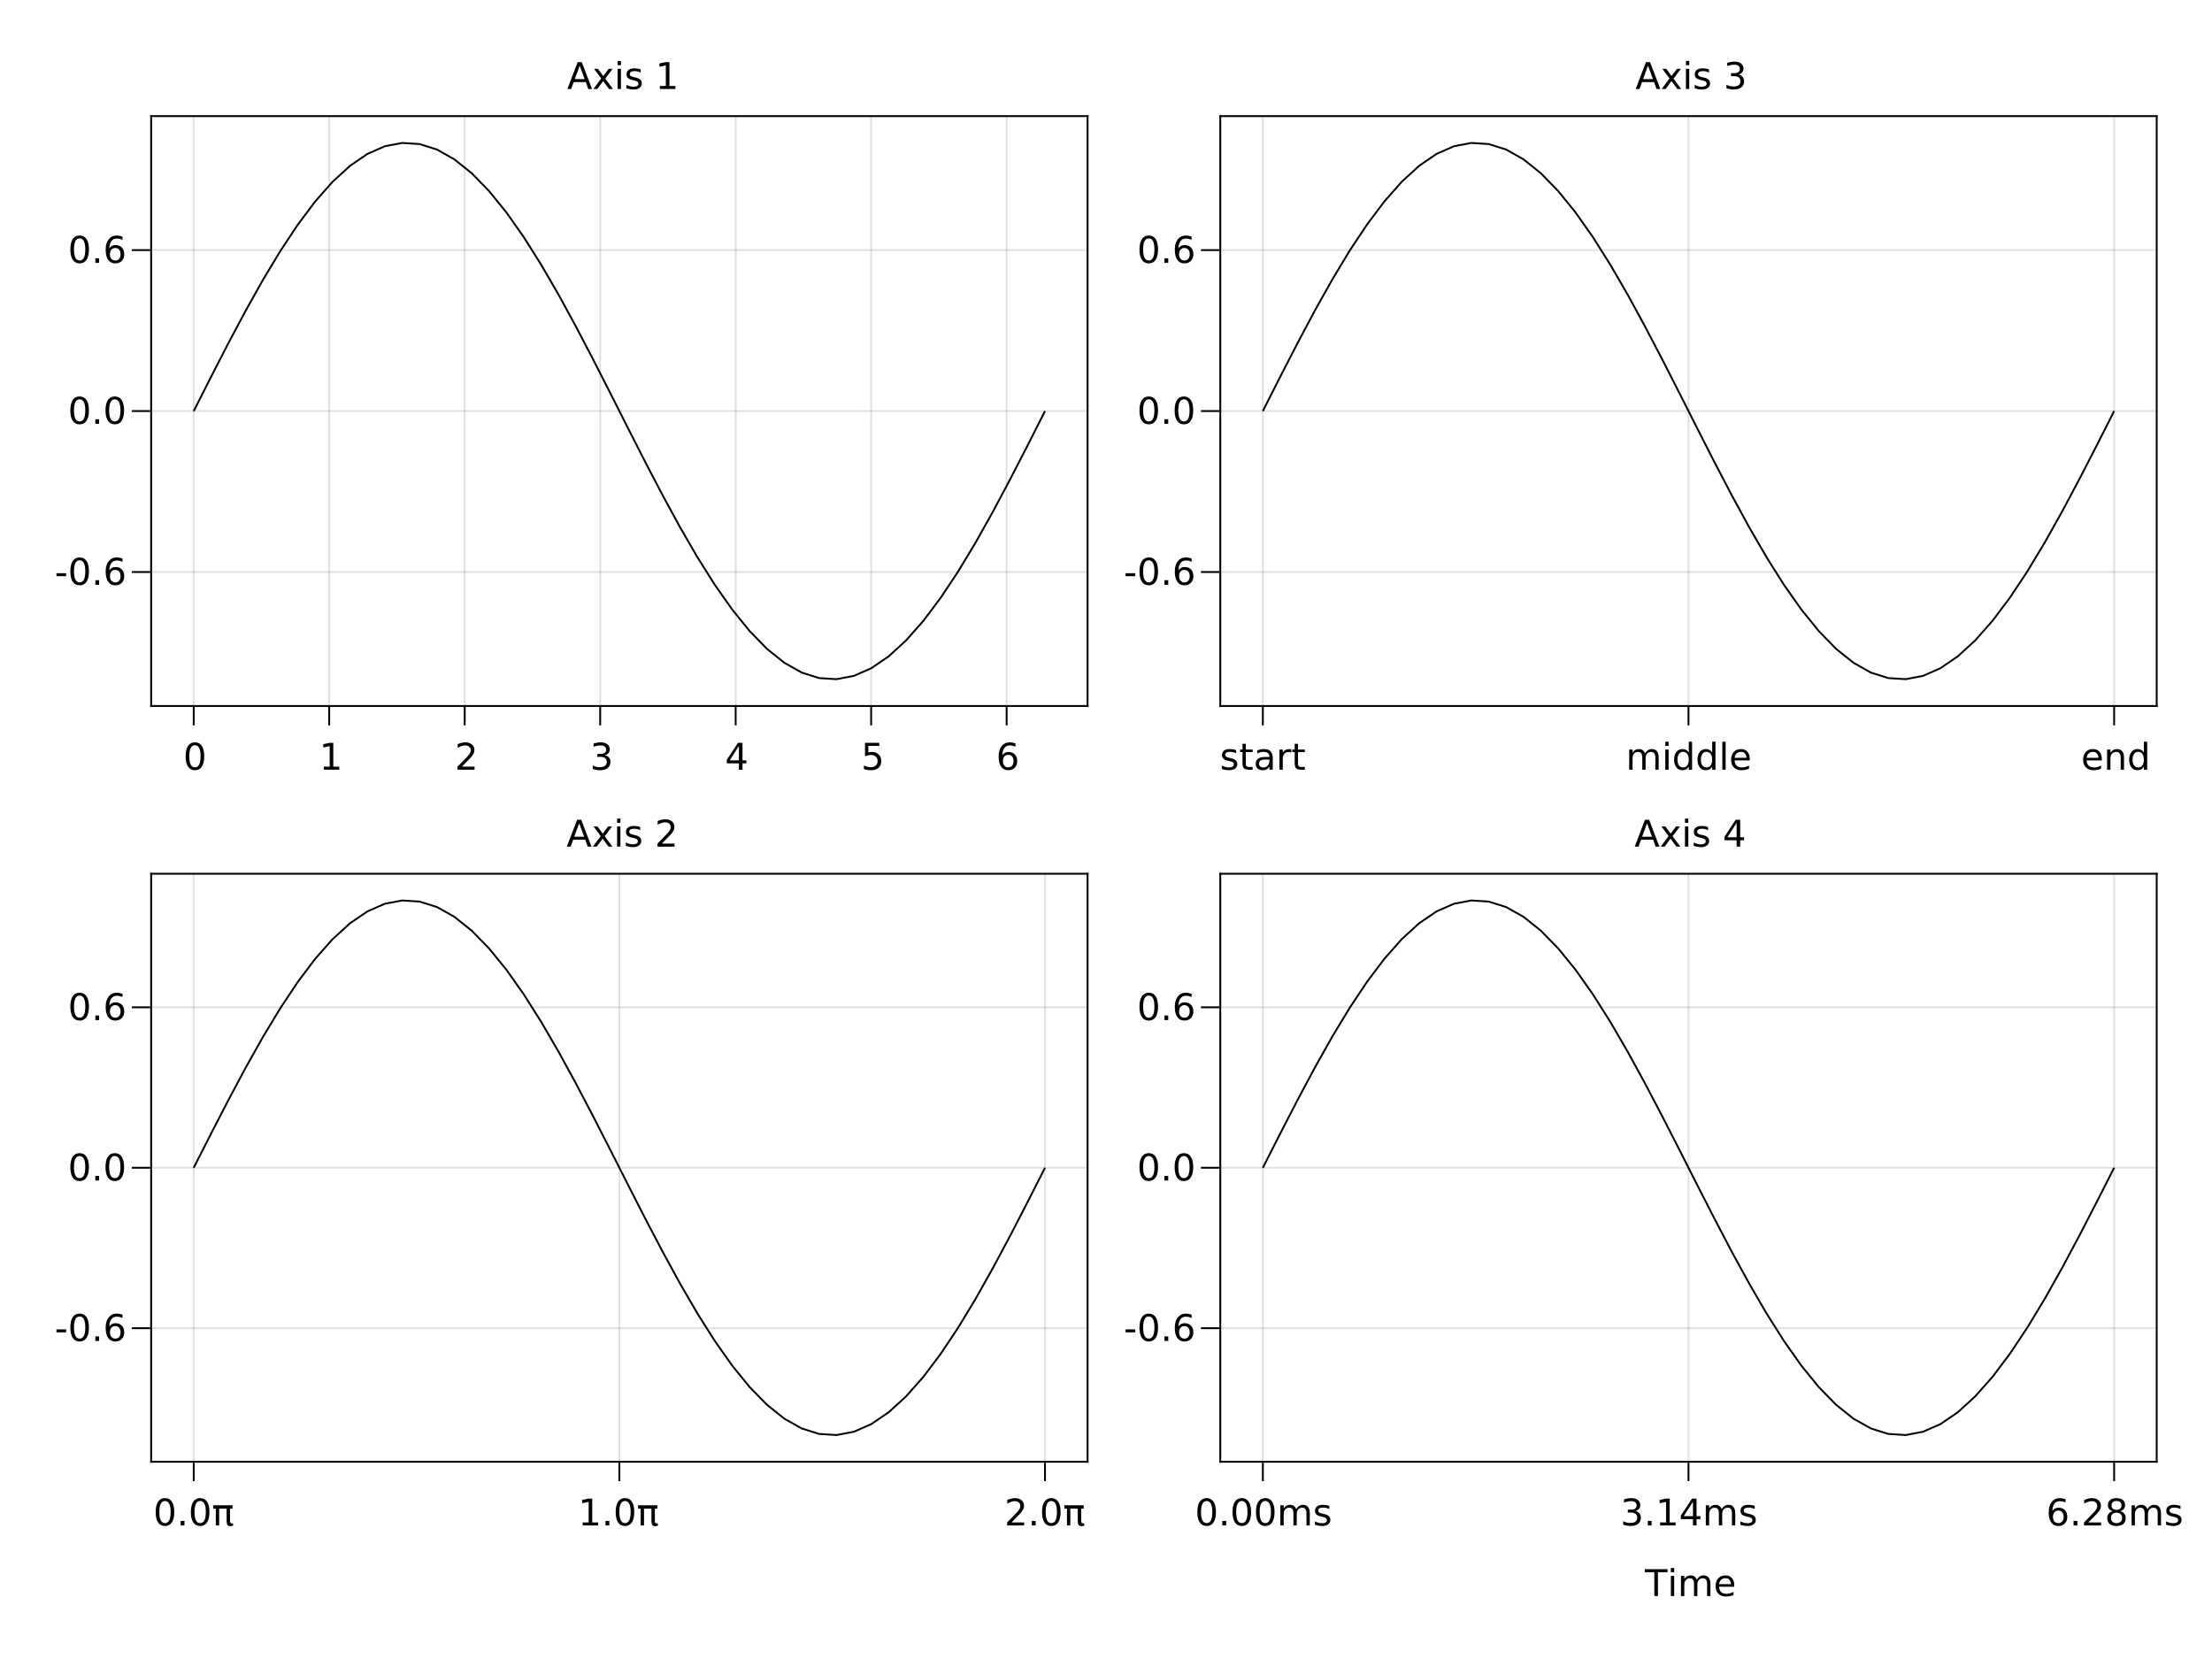 <?xml version="1.0" encoding="UTF-8"?>
<svg xmlns="http://www.w3.org/2000/svg" xmlns:xlink="http://www.w3.org/1999/xlink" width="1200pt" height="900pt" viewBox="0 0 1200 900" version="1.1">
<defs>
<g>
<symbol overflow="visible" id="glyph0-0">
<path style="stroke:none;" d="M 1 3.531 L 1 -14.109 L 11 -14.109 L 11 3.531 Z M 2.125 2.422 L 9.891 2.422 L 9.891 -12.984 L 2.125 -12.984 Z M 2.125 2.422 "/>
</symbol>
<symbol overflow="visible" id="glyph0-1">
<path style="stroke:none;" d="M 6.359 -13.281 C 5.336 -13.281 4.57 -12.781 4.062 -11.781 C 3.551 -10.781 3.297 -9.281 3.297 -7.281 C 3.297 -5.281 3.551 -3.781 4.062 -2.781 C 4.57 -1.781 5.336 -1.281 6.359 -1.281 C 7.379 -1.281 8.145 -1.781 8.656 -2.781 C 9.164 -3.781 9.422 -5.281 9.422 -7.281 C 9.422 -9.281 9.164 -10.781 8.656 -11.781 C 8.145 -12.781 7.379 -13.281 6.359 -13.281 Z M 6.359 -14.844 C 7.992 -14.844 9.238 -14.195 10.094 -12.906 C 10.957 -11.613 11.391 -9.738 11.391 -7.281 C 11.391 -4.82 10.957 -2.945 10.094 -1.656 C 9.238 -0.363 7.992 0.281 6.359 0.281 C 4.723 0.281 3.473 -0.363 2.609 -1.656 C 1.742 -2.945 1.312 -4.82 1.312 -7.281 C 1.312 -9.738 1.742 -11.613 2.609 -12.906 C 3.473 -14.195 4.723 -14.844 6.359 -14.844 Z M 6.359 -14.844 "/>
</symbol>
<symbol overflow="visible" id="glyph0-2">
<path style="stroke:none;" d="M 2.484 -1.656 L 5.703 -1.656 L 5.703 -12.781 L 2.203 -12.078 L 2.203 -13.875 L 5.688 -14.578 L 7.656 -14.578 L 7.656 -1.656 L 10.875 -1.656 L 10.875 0 L 2.484 0 Z M 2.484 -1.656 "/>
</symbol>
<symbol overflow="visible" id="glyph0-3">
<path style="stroke:none;" d="M 3.844 -1.656 L 10.719 -1.656 L 10.719 0 L 1.469 0 L 1.469 -1.656 C 2.219 -2.438 3.238 -3.477 4.531 -4.781 C 5.82 -6.082 6.633 -6.926 6.969 -7.312 C 7.594 -8.02 8.031 -8.617 8.281 -9.109 C 8.531 -9.598 8.656 -10.082 8.656 -10.562 C 8.656 -11.332 8.383 -11.961 7.844 -12.453 C 7.301 -12.941 6.594 -13.188 5.719 -13.188 C 5.102 -13.188 4.453 -13.078 3.766 -12.859 C 3.078 -12.648 2.344 -12.328 1.562 -11.891 L 1.562 -13.875 C 2.352 -14.195 3.094 -14.438 3.781 -14.594 C 4.477 -14.758 5.113 -14.844 5.688 -14.844 C 7.195 -14.844 8.398 -14.461 9.297 -13.703 C 10.191 -12.953 10.641 -11.945 10.641 -10.688 C 10.641 -10.082 10.523 -9.508 10.297 -8.969 C 10.078 -8.438 9.672 -7.805 9.078 -7.078 C 8.922 -6.891 8.406 -6.344 7.531 -5.438 C 6.656 -4.539 5.426 -3.281 3.844 -1.656 Z M 3.844 -1.656 "/>
</symbol>
<symbol overflow="visible" id="glyph0-4">
<path style="stroke:none;" d="M 8.109 -7.859 C 9.055 -7.66 9.797 -7.238 10.328 -6.594 C 10.859 -5.957 11.125 -5.172 11.125 -4.234 C 11.125 -2.797 10.629 -1.68 9.641 -0.891 C 8.648 -0.109 7.242 0.281 5.422 0.281 C 4.805 0.281 4.176 0.219 3.531 0.094 C 2.883 -0.02 2.219 -0.195 1.531 -0.438 L 1.531 -2.344 C 2.07 -2.02 2.664 -1.773 3.312 -1.609 C 3.969 -1.453 4.648 -1.375 5.359 -1.375 C 6.598 -1.375 7.539 -1.617 8.188 -2.109 C 8.832 -2.598 9.156 -3.305 9.156 -4.234 C 9.156 -5.098 8.852 -5.77 8.25 -6.25 C 7.656 -6.738 6.82 -6.984 5.75 -6.984 L 4.047 -6.984 L 4.047 -8.609 L 5.828 -8.609 C 6.797 -8.609 7.535 -8.801 8.047 -9.188 C 8.555 -9.57 8.812 -10.129 8.812 -10.859 C 8.812 -11.609 8.547 -12.18 8.016 -12.578 C 7.492 -12.984 6.738 -13.188 5.75 -13.188 C 5.207 -13.188 4.625 -13.125 4 -13 C 3.383 -12.883 2.707 -12.707 1.969 -12.469 L 1.969 -14.219 C 2.719 -14.426 3.414 -14.582 4.062 -14.688 C 4.719 -14.789 5.336 -14.844 5.922 -14.844 C 7.422 -14.844 8.602 -14.5 9.469 -13.812 C 10.344 -13.133 10.781 -12.219 10.781 -11.062 C 10.781 -10.258 10.547 -9.578 10.078 -9.016 C 9.617 -8.461 8.961 -8.078 8.109 -7.859 Z M 8.109 -7.859 "/>
</symbol>
<symbol overflow="visible" id="glyph0-5">
<path style="stroke:none;" d="M 7.562 -12.859 L 2.578 -5.078 L 7.562 -5.078 Z M 7.047 -14.578 L 9.516 -14.578 L 9.516 -5.078 L 11.609 -5.078 L 11.609 -3.438 L 9.516 -3.438 L 9.516 0 L 7.562 0 L 7.562 -3.438 L 0.984 -3.438 L 0.984 -5.344 Z M 7.047 -14.578 "/>
</symbol>
<symbol overflow="visible" id="glyph0-6">
<path style="stroke:none;" d="M 2.156 -14.578 L 9.906 -14.578 L 9.906 -12.922 L 3.969 -12.922 L 3.969 -9.344 C 4.25 -9.445 4.531 -9.52 4.812 -9.562 C 5.102 -9.613 5.395 -9.641 5.688 -9.641 C 7.312 -9.641 8.598 -9.191 9.547 -8.297 C 10.504 -7.41 10.984 -6.203 10.984 -4.672 C 10.984 -3.109 10.492 -1.891 9.516 -1.016 C 8.535 -0.148 7.156 0.281 5.375 0.281 C 4.77 0.281 4.148 0.227 3.516 0.125 C 2.879 0.02 2.223 -0.133 1.547 -0.344 L 1.547 -2.328 C 2.129 -2.004 2.734 -1.766 3.359 -1.609 C 3.984 -1.453 4.645 -1.375 5.344 -1.375 C 6.469 -1.375 7.359 -1.672 8.016 -2.266 C 8.672 -2.859 9 -3.66 9 -4.672 C 9 -5.691 8.672 -6.5 8.016 -7.094 C 7.359 -7.688 6.469 -7.984 5.344 -7.984 C 4.812 -7.984 4.285 -7.922 3.766 -7.797 C 3.242 -7.68 2.707 -7.5 2.156 -7.25 Z M 2.156 -14.578 "/>
</symbol>
<symbol overflow="visible" id="glyph0-7">
<path style="stroke:none;" d="M 6.609 -8.078 C 5.723 -8.078 5.02 -7.773 4.5 -7.172 C 3.977 -6.566 3.719 -5.734 3.719 -4.672 C 3.719 -3.629 3.977 -2.801 4.5 -2.188 C 5.02 -1.582 5.723 -1.281 6.609 -1.281 C 7.492 -1.281 8.191 -1.582 8.703 -2.188 C 9.223 -2.801 9.484 -3.629 9.484 -4.672 C 9.484 -5.734 9.223 -6.566 8.703 -7.172 C 8.191 -7.773 7.492 -8.078 6.609 -8.078 Z M 10.516 -14.266 L 10.516 -12.469 C 10.023 -12.695 9.523 -12.875 9.016 -13 C 8.516 -13.125 8.016 -13.188 7.516 -13.188 C 6.211 -13.188 5.219 -12.742 4.531 -11.859 C 3.844 -10.984 3.453 -9.656 3.359 -7.875 C 3.742 -8.445 4.223 -8.883 4.797 -9.188 C 5.379 -9.488 6.02 -9.641 6.719 -9.641 C 8.188 -9.641 9.344 -9.191 10.188 -8.297 C 11.039 -7.41 11.469 -6.203 11.469 -4.672 C 11.469 -3.18 11.023 -1.984 10.141 -1.078 C 9.254 -0.172 8.078 0.281 6.609 0.281 C 4.922 0.281 3.629 -0.363 2.734 -1.656 C 1.836 -2.945 1.391 -4.82 1.391 -7.281 C 1.391 -9.582 1.938 -11.414 3.031 -12.781 C 4.125 -14.156 5.594 -14.844 7.438 -14.844 C 7.938 -14.844 8.438 -14.789 8.938 -14.688 C 9.445 -14.594 9.973 -14.453 10.516 -14.266 Z M 10.516 -14.266 "/>
</symbol>
<symbol overflow="visible" id="glyph0-8">
<path style="stroke:none;" d="M 0.984 -6.281 L 6.234 -6.281 L 6.234 -4.672 L 0.984 -4.672 Z M 0.984 -6.281 "/>
</symbol>
<symbol overflow="visible" id="glyph0-9">
<path style="stroke:none;" d="M 2.141 -2.484 L 4.203 -2.484 L 4.203 0 L 2.141 0 Z M 2.141 -2.484 "/>
</symbol>
<symbol overflow="visible" id="glyph0-10">
<path style="stroke:none;" d="M 6.844 -12.641 L 4.156 -5.375 L 9.516 -5.375 Z M 5.719 -14.578 L 7.953 -14.578 L 13.516 0 L 11.469 0 L 10.141 -3.734 L 3.562 -3.734 L 2.234 0 L 0.156 0 Z M 5.719 -14.578 "/>
</symbol>
<symbol overflow="visible" id="glyph0-11">
<path style="stroke:none;" d="M 10.984 -10.938 L 7.016 -5.609 L 11.188 0 L 9.062 0 L 5.875 -4.297 L 2.703 0 L 0.578 0 L 4.828 -5.719 L 0.938 -10.938 L 3.062 -10.938 L 5.953 -7.047 L 8.859 -10.938 Z M 10.984 -10.938 "/>
</symbol>
<symbol overflow="visible" id="glyph0-12">
<path style="stroke:none;" d="M 1.891 -10.938 L 3.688 -10.938 L 3.688 0 L 1.891 0 Z M 1.891 -15.203 L 3.688 -15.203 L 3.688 -12.922 L 1.891 -12.922 Z M 1.891 -15.203 "/>
</symbol>
<symbol overflow="visible" id="glyph0-13">
<path style="stroke:none;" d="M 8.859 -10.609 L 8.859 -8.922 C 8.348 -9.18 7.816 -9.375 7.266 -9.5 C 6.723 -9.633 6.16 -9.703 5.578 -9.703 C 4.68 -9.703 4.008 -9.562 3.562 -9.281 C 3.125 -9.008 2.906 -8.602 2.906 -8.062 C 2.906 -7.645 3.062 -7.316 3.375 -7.078 C 3.695 -6.836 4.336 -6.609 5.297 -6.391 L 5.922 -6.266 C 7.191 -5.984 8.094 -5.594 8.625 -5.094 C 9.164 -4.602 9.438 -3.91 9.438 -3.016 C 9.438 -2.004 9.035 -1.203 8.234 -0.609 C 7.43 -0.016 6.328 0.281 4.922 0.281 C 4.336 0.281 3.727 0.223 3.094 0.109 C 2.457 -0.004 1.785 -0.176 1.078 -0.406 L 1.078 -2.25 C 1.742 -1.906 2.398 -1.645 3.047 -1.469 C 3.691 -1.301 4.332 -1.219 4.969 -1.219 C 5.812 -1.219 6.457 -1.363 6.906 -1.656 C 7.363 -1.945 7.594 -2.352 7.594 -2.875 C 7.594 -3.363 7.426 -3.738 7.094 -4 C 6.77 -4.258 6.051 -4.508 4.938 -4.75 L 4.312 -4.906 C 3.195 -5.133 2.391 -5.488 1.891 -5.969 C 1.398 -6.457 1.156 -7.129 1.156 -7.984 C 1.156 -9.004 1.52 -9.797 2.25 -10.359 C 2.977 -10.922 4.016 -11.203 5.359 -11.203 C 6.023 -11.203 6.648 -11.148 7.234 -11.047 C 7.816 -10.953 8.359 -10.805 8.859 -10.609 Z M 8.859 -10.609 "/>
</symbol>
<symbol overflow="visible" id="glyph0-14">
<path style="stroke:none;" d=""/>
</symbol>
<symbol overflow="visible" id="glyph0-15">
<path style="stroke:none;" d="M 0.719 -10.938 L 11.203 -10.938 L 11.203 -9.141 L 9.828 -9.141 L 9.828 -2.422 C 9.828 -1.953 9.906 -1.613 10.062 -1.406 C 10.219 -1.207 10.477 -1.109 10.844 -1.109 C 10.938 -1.109 11.055 -1.113 11.203 -1.125 C 11.348 -1.145 11.441 -1.156 11.484 -1.156 L 11.484 0.141 C 11.254 0.223 11.02 0.281 10.781 0.312 C 10.539 0.352 10.301 0.375 10.062 0.375 C 9.281 0.375 8.738 0.16 8.438 -0.266 C 8.133 -0.691 7.984 -1.477 7.984 -2.625 L 7.984 -9.141 L 3.953 -9.141 L 3.953 0 L 2.125 0 L 2.125 -9.141 L 0.719 -9.141 Z M 0.719 -10.938 "/>
</symbol>
<symbol overflow="visible" id="glyph0-16">
<path style="stroke:none;" d="M 3.656 -14.047 L 3.656 -10.938 L 7.359 -10.938 L 7.359 -9.547 L 3.656 -9.547 L 3.656 -3.609 C 3.656 -2.711 3.773 -2.133 4.016 -1.875 C 4.266 -1.625 4.766 -1.5 5.516 -1.5 L 7.359 -1.5 L 7.359 0 L 5.516 0 C 4.129 0 3.172 -0.254 2.641 -0.766 C 2.117 -1.285 1.859 -2.234 1.859 -3.609 L 1.859 -9.547 L 0.531 -9.547 L 0.531 -10.938 L 1.859 -10.938 L 1.859 -14.047 Z M 3.656 -14.047 "/>
</symbol>
<symbol overflow="visible" id="glyph0-17">
<path style="stroke:none;" d="M 6.859 -5.5 C 5.398 -5.5 4.391 -5.332 3.828 -5 C 3.273 -4.664 3 -4.098 3 -3.297 C 3 -2.66 3.207 -2.156 3.625 -1.781 C 4.051 -1.406 4.625 -1.219 5.344 -1.219 C 6.344 -1.219 7.141 -1.57 7.734 -2.281 C 8.336 -2.988 8.641 -3.926 8.641 -5.094 L 8.641 -5.5 Z M 10.438 -6.234 L 10.438 0 L 8.641 0 L 8.641 -1.656 C 8.234 -1 7.723 -0.508 7.109 -0.188 C 6.492 0.125 5.742 0.281 4.859 0.281 C 3.742 0.281 2.852 -0.031 2.188 -0.656 C 1.531 -1.289 1.203 -2.133 1.203 -3.188 C 1.203 -4.414 1.613 -5.344 2.438 -5.969 C 3.258 -6.594 4.488 -6.906 6.125 -6.906 L 8.641 -6.906 L 8.641 -7.078 C 8.641 -7.91 8.367 -8.551 7.828 -9 C 7.285 -9.445 6.52 -9.672 5.531 -9.672 C 4.906 -9.672 4.297 -9.598 3.703 -9.453 C 3.117 -9.305 2.551 -9.082 2 -8.781 L 2 -10.438 C 2.656 -10.695 3.289 -10.891 3.906 -11.016 C 4.531 -11.141 5.133 -11.203 5.719 -11.203 C 7.301 -11.203 8.484 -10.789 9.266 -9.969 C 10.047 -9.145 10.438 -7.898 10.438 -6.234 Z M 10.438 -6.234 "/>
</symbol>
<symbol overflow="visible" id="glyph0-18">
<path style="stroke:none;" d="M 8.219 -9.266 C 8.02 -9.379 7.801 -9.461 7.562 -9.516 C 7.32 -9.566 7.062 -9.594 6.781 -9.594 C 5.758 -9.594 4.977 -9.266 4.438 -8.609 C 3.895 -7.953 3.625 -7.004 3.625 -5.766 L 3.625 0 L 1.812 0 L 1.812 -10.938 L 3.625 -10.938 L 3.625 -9.234 C 4 -9.898 4.488 -10.395 5.094 -10.719 C 5.695 -11.039 6.438 -11.203 7.312 -11.203 C 7.426 -11.203 7.555 -11.191 7.703 -11.172 C 7.859 -11.16 8.031 -11.141 8.219 -11.109 Z M 8.219 -9.266 "/>
</symbol>
<symbol overflow="visible" id="glyph0-19">
<path style="stroke:none;" d="M 10.406 -8.844 C 10.852 -9.645 11.391 -10.238 12.016 -10.625 C 12.641 -11.008 13.375 -11.203 14.219 -11.203 C 15.352 -11.203 16.227 -10.801 16.844 -10 C 17.469 -9.207 17.781 -8.078 17.781 -6.609 L 17.781 0 L 15.984 0 L 15.984 -6.547 C 15.984 -7.586 15.797 -8.363 15.422 -8.875 C 15.047 -9.383 14.477 -9.641 13.719 -9.641 C 12.789 -9.641 12.055 -9.328 11.516 -8.703 C 10.973 -8.086 10.703 -7.25 10.703 -6.188 L 10.703 0 L 8.891 0 L 8.891 -6.547 C 8.891 -7.598 8.703 -8.375 8.328 -8.875 C 7.961 -9.383 7.395 -9.641 6.625 -9.641 C 5.707 -9.641 4.977 -9.328 4.438 -8.703 C 3.895 -8.086 3.625 -7.25 3.625 -6.188 L 3.625 0 L 1.812 0 L 1.812 -10.938 L 3.625 -10.938 L 3.625 -9.234 C 4.031 -9.91 4.52 -10.406 5.094 -10.719 C 5.664 -11.039 6.348 -11.203 7.141 -11.203 C 7.93 -11.203 8.602 -11 9.156 -10.594 C 9.719 -10.188 10.133 -9.602 10.406 -8.844 Z M 10.406 -8.844 "/>
</symbol>
<symbol overflow="visible" id="glyph0-20">
<path style="stroke:none;" d="M 9.078 -9.281 L 9.078 -15.203 L 10.875 -15.203 L 10.875 0 L 9.078 0 L 9.078 -1.641 C 8.703 -0.992 8.223 -0.508 7.641 -0.188 C 7.066 0.125 6.379 0.281 5.578 0.281 C 4.254 0.281 3.176 -0.242 2.344 -1.297 C 1.52 -2.348 1.109 -3.734 1.109 -5.453 C 1.109 -7.172 1.52 -8.555 2.344 -9.609 C 3.176 -10.672 4.254 -11.203 5.578 -11.203 C 6.379 -11.203 7.066 -11.039 7.641 -10.719 C 8.223 -10.406 8.703 -9.926 9.078 -9.281 Z M 2.953 -5.453 C 2.953 -4.141 3.223 -3.102 3.766 -2.344 C 4.316 -1.594 5.066 -1.219 6.016 -1.219 C 6.961 -1.219 7.707 -1.594 8.25 -2.344 C 8.801 -3.102 9.078 -4.141 9.078 -5.453 C 9.078 -6.773 8.801 -7.812 8.25 -8.562 C 7.707 -9.32 6.961 -9.703 6.016 -9.703 C 5.066 -9.703 4.316 -9.32 3.766 -8.562 C 3.223 -7.812 2.953 -6.773 2.953 -5.453 Z M 2.953 -5.453 "/>
</symbol>
<symbol overflow="visible" id="glyph0-21">
<path style="stroke:none;" d="M 1.891 -15.203 L 3.688 -15.203 L 3.688 0 L 1.891 0 Z M 1.891 -15.203 "/>
</symbol>
<symbol overflow="visible" id="glyph0-22">
<path style="stroke:none;" d="M 11.234 -5.922 L 11.234 -5.047 L 2.984 -5.047 C 3.055 -3.805 3.426 -2.859 4.094 -2.203 C 4.758 -1.555 5.691 -1.234 6.891 -1.234 C 7.578 -1.234 8.242 -1.316 8.891 -1.484 C 9.535 -1.66 10.18 -1.914 10.828 -2.25 L 10.828 -0.562 C 10.18 -0.281 9.52 -0.07 8.844 0.062 C 8.164 0.207 7.477 0.281 6.781 0.281 C 5.031 0.281 3.645 -0.223 2.625 -1.234 C 1.613 -2.254 1.109 -3.629 1.109 -5.359 C 1.109 -7.148 1.586 -8.57 2.547 -9.625 C 3.516 -10.676 4.82 -11.203 6.469 -11.203 C 7.938 -11.203 9.098 -10.727 9.953 -9.781 C 10.805 -8.832 11.234 -7.547 11.234 -5.922 Z M 9.438 -6.453 C 9.426 -7.43 9.148 -8.211 8.609 -8.797 C 8.078 -9.379 7.367 -9.672 6.484 -9.672 C 5.484 -9.672 4.68 -9.391 4.078 -8.828 C 3.473 -8.266 3.125 -7.469 3.031 -6.438 Z M 9.438 -6.453 "/>
</symbol>
<symbol overflow="visible" id="glyph0-23">
<path style="stroke:none;" d="M 10.984 -6.609 L 10.984 0 L 9.188 0 L 9.188 -6.547 C 9.188 -7.578 8.984 -8.348 8.578 -8.859 C 8.172 -9.379 7.566 -9.641 6.766 -9.641 C 5.785 -9.641 5.016 -9.328 4.453 -8.703 C 3.898 -8.086 3.625 -7.25 3.625 -6.188 L 3.625 0 L 1.812 0 L 1.812 -10.938 L 3.625 -10.938 L 3.625 -9.234 C 4.051 -9.891 4.555 -10.379 5.141 -10.703 C 5.723 -11.035 6.395 -11.203 7.156 -11.203 C 8.414 -11.203 9.367 -10.812 10.016 -10.031 C 10.66 -9.258 10.984 -8.117 10.984 -6.609 Z M 10.984 -6.609 "/>
</symbol>
<symbol overflow="visible" id="glyph0-24">
<path style="stroke:none;" d="M 6.359 -6.922 C 5.422 -6.922 4.68 -6.672 4.141 -6.172 C 3.609 -5.672 3.344 -4.984 3.344 -4.109 C 3.344 -3.223 3.609 -2.531 4.141 -2.031 C 4.68 -1.531 5.422 -1.281 6.359 -1.281 C 7.297 -1.281 8.035 -1.531 8.578 -2.031 C 9.117 -2.539 9.391 -3.234 9.391 -4.109 C 9.391 -4.984 9.117 -5.672 8.578 -6.172 C 8.047 -6.672 7.305 -6.922 6.359 -6.922 Z M 4.391 -7.766 C 3.535 -7.973 2.875 -8.363 2.406 -8.938 C 1.938 -9.52 1.703 -10.227 1.703 -11.062 C 1.703 -12.227 2.113 -13.148 2.938 -13.828 C 3.77 -14.504 4.91 -14.844 6.359 -14.844 C 7.805 -14.844 8.941 -14.504 9.766 -13.828 C 10.598 -13.148 11.016 -12.227 11.016 -11.062 C 11.016 -10.227 10.773 -9.52 10.297 -8.938 C 9.828 -8.363 9.176 -7.973 8.344 -7.766 C 9.289 -7.547 10.031 -7.113 10.562 -6.469 C 11.094 -5.82 11.359 -5.035 11.359 -4.109 C 11.359 -2.691 10.926 -1.602 10.062 -0.844 C 9.195 -0.094 7.961 0.281 6.359 0.281 C 4.754 0.281 3.52 -0.094 2.656 -0.844 C 1.789 -1.602 1.359 -2.691 1.359 -4.109 C 1.359 -5.035 1.625 -5.82 2.156 -6.469 C 2.688 -7.113 3.43 -7.547 4.391 -7.766 Z M 3.656 -10.875 C 3.656 -10.125 3.891 -9.535 4.359 -9.109 C 4.836 -8.691 5.504 -8.484 6.359 -8.484 C 7.203 -8.484 7.863 -8.691 8.344 -9.109 C 8.82 -9.535 9.062 -10.125 9.062 -10.875 C 9.062 -11.633 8.82 -12.223 8.344 -12.641 C 7.863 -13.066 7.203 -13.281 6.359 -13.281 C 5.504 -13.281 4.836 -13.066 4.359 -12.641 C 3.891 -12.223 3.656 -11.633 3.656 -10.875 Z M 3.656 -10.875 "/>
</symbol>
<symbol overflow="visible" id="glyph0-25">
<path style="stroke:none;" d="M -0.062 -14.578 L 12.281 -14.578 L 12.281 -12.922 L 7.094 -12.922 L 7.094 0 L 5.125 0 L 5.125 -12.922 L -0.062 -12.922 Z M -0.062 -14.578 "/>
</symbol>
</g>
</defs>
<g id="surface144">
<rect x="0" y="0" width="1200" height="900" style="fill:rgb(100%,100%,100%);fill-opacity:1;stroke:none;"/>
<path style=" stroke:none;fill-rule:nonzero;fill:rgb(100%,100%,100%);fill-opacity:1;" d="M 82 383 L 590 383 L 590 63 L 82 63 Z M 82 383 "/>
<path style=" stroke:none;fill-rule:nonzero;fill:rgb(100%,100%,100%);fill-opacity:1;" d="M 82 793 L 590 793 L 590 474 L 82 474 Z M 82 793 "/>
<path style=" stroke:none;fill-rule:nonzero;fill:rgb(100%,100%,100%);fill-opacity:1;" d="M 662 383 L 1170 383 L 1170 63 L 662 63 Z M 662 383 "/>
<path style=" stroke:none;fill-rule:nonzero;fill:rgb(100%,100%,100%);fill-opacity:1;" d="M 662 793 L 1170 793 L 1170 474 L 662 474 Z M 662 793 "/>
<path style="fill:none;stroke-width:1;stroke-linecap:butt;stroke-linejoin:miter;stroke:rgb(0%,0%,0%);stroke-opacity:0.12;stroke-miterlimit:10;" d="M 105.09 383 L 105.09 63 M 178.59 383 L 178.59 63 M 252.094 383 L 252.094 63 M 325.594 383 L 325.594 63 M 399.094 383 L 399.094 63 M 472.594 383 L 472.594 63 M 546.094 383 L 546.094 63 "/>
<path style="fill:none;stroke-width:1;stroke-linecap:butt;stroke-linejoin:miter;stroke:rgb(0%,0%,0%);stroke-opacity:0.12;stroke-miterlimit:10;" d="M 82 310.316 L 590 310.316 M 82 223 L 590 223 M 82 135.684 L 590 135.684 "/>
<path style="fill:none;stroke-width:1;stroke-linecap:butt;stroke-linejoin:miter;stroke:rgb(0%,0%,0%);stroke-opacity:0.12;stroke-miterlimit:10;" d="M 105.09 793 L 105.09 474 M 336 793 L 336 474 M 566.91 793 L 566.91 474 "/>
<path style="fill:none;stroke-width:1;stroke-linecap:butt;stroke-linejoin:miter;stroke:rgb(0%,0%,0%);stroke-opacity:0.12;stroke-miterlimit:10;" d="M 82 720.543 L 590 720.543 M 82 633.5 L 590 633.5 M 82 546.457 L 590 546.457 "/>
<path style="fill:none;stroke-width:1;stroke-linecap:butt;stroke-linejoin:miter;stroke:rgb(0%,0%,0%);stroke-opacity:0.12;stroke-miterlimit:10;" d="M 685.09 383 L 685.09 63 M 916 383 L 916 63 M 1146.91 383 L 1146.91 63 "/>
<path style="fill:none;stroke-width:1;stroke-linecap:butt;stroke-linejoin:miter;stroke:rgb(0%,0%,0%);stroke-opacity:0.12;stroke-miterlimit:10;" d="M 662 310.316 L 1170 310.316 M 662 223 L 1170 223 M 662 135.684 L 1170 135.684 "/>
<path style="fill:none;stroke-width:1;stroke-linecap:butt;stroke-linejoin:miter;stroke:rgb(0%,0%,0%);stroke-opacity:0.12;stroke-miterlimit:10;" d="M 685.09 793 L 685.09 474 M 916 793 L 916 474 M 1146.91 793 L 1146.91 474 "/>
<path style="fill:none;stroke-width:1;stroke-linecap:butt;stroke-linejoin:miter;stroke:rgb(0%,0%,0%);stroke-opacity:0.12;stroke-miterlimit:10;" d="M 662 720.543 L 1170 720.543 M 662 633.5 L 1170 633.5 M 662 546.457 L 1170 546.457 "/>
<g style="fill:rgb(0%,0%,0%);fill-opacity:1;">
  <use xlink:href="#glyph0-1" x="99.395" y="417.562"/>
</g>
<g style="fill:rgb(0%,0%,0%);fill-opacity:1;">
  <use xlink:href="#glyph0-2" x="173.152" y="417.562"/>
</g>
<g style="fill:rgb(0%,0%,0%);fill-opacity:1;">
  <use xlink:href="#glyph0-3" x="246.73" y="417.562"/>
</g>
<g style="fill:rgb(0%,0%,0%);fill-opacity:1;">
  <use xlink:href="#glyph0-4" x="320.031" y="417.562"/>
</g>
<g style="fill:rgb(0%,0%,0%);fill-opacity:1;">
  <use xlink:href="#glyph0-5" x="393.293" y="417.562"/>
</g>
<g style="fill:rgb(0%,0%,0%);fill-opacity:1;">
  <use xlink:href="#glyph0-6" x="467.105" y="417.562"/>
</g>
<g style="fill:rgb(0%,0%,0%);fill-opacity:1;">
  <use xlink:href="#glyph0-7" x="540.363" y="417.562"/>
</g>
<g style="fill:rgb(0%,0%,0%);fill-opacity:1;">
  <use xlink:href="#glyph0-8" x="29.633" y="317.242"/>
</g>
<g style="fill:rgb(0%,0%,0%);fill-opacity:1;">
  <use xlink:href="#glyph0-1" x="36.852" y="317.242"/>
</g>
<g style="fill:rgb(0%,0%,0%);fill-opacity:1;">
  <use xlink:href="#glyph0-9" x="49.574" y="317.242"/>
</g>
<g style="fill:rgb(0%,0%,0%);fill-opacity:1;">
  <use xlink:href="#glyph0-7" x="55.93" y="317.242"/>
</g>
<g style="fill:rgb(0%,0%,0%);fill-opacity:1;">
  <use xlink:href="#glyph0-1" x="36.84" y="229.926"/>
</g>
<g style="fill:rgb(0%,0%,0%);fill-opacity:1;">
  <use xlink:href="#glyph0-9" x="49.566" y="229.926"/>
</g>
<g style="fill:rgb(0%,0%,0%);fill-opacity:1;">
  <use xlink:href="#glyph0-1" x="55.922" y="229.926"/>
</g>
<g style="fill:rgb(0%,0%,0%);fill-opacity:1;">
  <use xlink:href="#glyph0-1" x="36.852" y="142.605"/>
</g>
<g style="fill:rgb(0%,0%,0%);fill-opacity:1;">
  <use xlink:href="#glyph0-9" x="49.574" y="142.605"/>
</g>
<g style="fill:rgb(0%,0%,0%);fill-opacity:1;">
  <use xlink:href="#glyph0-7" x="55.93" y="142.605"/>
</g>
<g style="fill:rgb(0%,0%,0%);fill-opacity:1;">
  <use xlink:href="#glyph0-10" x="307.656" y="48.281"/>
</g>
<g style="fill:rgb(0%,0%,0%);fill-opacity:1;">
  <use xlink:href="#glyph0-11" x="321.336" y="48.281"/>
</g>
<g style="fill:rgb(0%,0%,0%);fill-opacity:1;">
  <use xlink:href="#glyph0-12" x="333.172" y="48.281"/>
</g>
<g style="fill:rgb(0%,0%,0%);fill-opacity:1;">
  <use xlink:href="#glyph0-13" x="338.73" y="48.281"/>
</g>
<g style="fill:rgb(0%,0%,0%);fill-opacity:1;">
  <use xlink:href="#glyph0-14" x="349.148" y="48.281"/>
</g>
<g style="fill:rgb(0%,0%,0%);fill-opacity:1;">
  <use xlink:href="#glyph0-2" x="355.508" y="48.281"/>
</g>
<g style="fill:rgb(0%,0%,0%);fill-opacity:1;">
  <use xlink:href="#glyph0-1" x="83.148" y="827.562"/>
</g>
<g style="fill:rgb(0%,0%,0%);fill-opacity:1;">
  <use xlink:href="#glyph0-9" x="95.871" y="827.562"/>
</g>
<g style="fill:rgb(0%,0%,0%);fill-opacity:1;">
  <use xlink:href="#glyph0-1" x="102.23" y="827.562"/>
</g>
<g style="fill:rgb(0%,0%,0%);fill-opacity:1;">
  <use xlink:href="#glyph0-15" x="114.953" y="827.562"/>
</g>
<g style="fill:rgb(0%,0%,0%);fill-opacity:1;">
  <use xlink:href="#glyph0-2" x="313.617" y="827.562"/>
</g>
<g style="fill:rgb(0%,0%,0%);fill-opacity:1;">
  <use xlink:href="#glyph0-9" x="326.344" y="827.562"/>
</g>
<g style="fill:rgb(0%,0%,0%);fill-opacity:1;">
  <use xlink:href="#glyph0-1" x="332.699" y="827.562"/>
</g>
<g style="fill:rgb(0%,0%,0%);fill-opacity:1;">
  <use xlink:href="#glyph0-15" x="345.426" y="827.562"/>
</g>
<g style="fill:rgb(0%,0%,0%);fill-opacity:1;">
  <use xlink:href="#glyph0-3" x="544.891" y="827.562"/>
</g>
<g style="fill:rgb(0%,0%,0%);fill-opacity:1;">
  <use xlink:href="#glyph0-9" x="557.617" y="827.562"/>
</g>
<g style="fill:rgb(0%,0%,0%);fill-opacity:1;">
  <use xlink:href="#glyph0-1" x="563.973" y="827.562"/>
</g>
<g style="fill:rgb(0%,0%,0%);fill-opacity:1;">
  <use xlink:href="#glyph0-15" x="576.699" y="827.562"/>
</g>
<g style="fill:rgb(0%,0%,0%);fill-opacity:1;">
  <use xlink:href="#glyph0-8" x="29.633" y="727.469"/>
</g>
<g style="fill:rgb(0%,0%,0%);fill-opacity:1;">
  <use xlink:href="#glyph0-1" x="36.852" y="727.469"/>
</g>
<g style="fill:rgb(0%,0%,0%);fill-opacity:1;">
  <use xlink:href="#glyph0-9" x="49.574" y="727.469"/>
</g>
<g style="fill:rgb(0%,0%,0%);fill-opacity:1;">
  <use xlink:href="#glyph0-7" x="55.93" y="727.469"/>
</g>
<g style="fill:rgb(0%,0%,0%);fill-opacity:1;">
  <use xlink:href="#glyph0-1" x="36.84" y="640.422"/>
</g>
<g style="fill:rgb(0%,0%,0%);fill-opacity:1;">
  <use xlink:href="#glyph0-9" x="49.566" y="640.422"/>
</g>
<g style="fill:rgb(0%,0%,0%);fill-opacity:1;">
  <use xlink:href="#glyph0-1" x="55.922" y="640.422"/>
</g>
<g style="fill:rgb(0%,0%,0%);fill-opacity:1;">
  <use xlink:href="#glyph0-1" x="36.852" y="553.379"/>
</g>
<g style="fill:rgb(0%,0%,0%);fill-opacity:1;">
  <use xlink:href="#glyph0-9" x="49.574" y="553.379"/>
</g>
<g style="fill:rgb(0%,0%,0%);fill-opacity:1;">
  <use xlink:href="#glyph0-7" x="55.93" y="553.379"/>
</g>
<g style="fill:rgb(0%,0%,0%);fill-opacity:1;">
  <use xlink:href="#glyph0-10" x="307.367" y="459.281"/>
</g>
<g style="fill:rgb(0%,0%,0%);fill-opacity:1;">
  <use xlink:href="#glyph0-11" x="321.047" y="459.281"/>
</g>
<g style="fill:rgb(0%,0%,0%);fill-opacity:1;">
  <use xlink:href="#glyph0-12" x="332.883" y="459.281"/>
</g>
<g style="fill:rgb(0%,0%,0%);fill-opacity:1;">
  <use xlink:href="#glyph0-13" x="338.441" y="459.281"/>
</g>
<g style="fill:rgb(0%,0%,0%);fill-opacity:1;">
  <use xlink:href="#glyph0-14" x="348.859" y="459.281"/>
</g>
<g style="fill:rgb(0%,0%,0%);fill-opacity:1;">
  <use xlink:href="#glyph0-3" x="355.219" y="459.281"/>
</g>
<g style="fill:rgb(0%,0%,0%);fill-opacity:1;">
  <use xlink:href="#glyph0-13" x="661.766" y="417.562"/>
</g>
<g style="fill:rgb(0%,0%,0%);fill-opacity:1;">
  <use xlink:href="#glyph0-16" x="672.188" y="417.562"/>
</g>
<g style="fill:rgb(0%,0%,0%);fill-opacity:1;">
  <use xlink:href="#glyph0-17" x="680.027" y="417.562"/>
</g>
<g style="fill:rgb(0%,0%,0%);fill-opacity:1;">
  <use xlink:href="#glyph0-18" x="692.285" y="417.562"/>
</g>
<g style="fill:rgb(0%,0%,0%);fill-opacity:1;">
  <use xlink:href="#glyph0-16" x="700.508" y="417.562"/>
</g>
<g style="fill:rgb(0%,0%,0%);fill-opacity:1;">
  <use xlink:href="#glyph0-19" x="882.031" y="417.562"/>
</g>
<g style="fill:rgb(0%,0%,0%);fill-opacity:1;">
  <use xlink:href="#glyph0-12" x="901.512" y="417.562"/>
</g>
<g style="fill:rgb(0%,0%,0%);fill-opacity:1;">
  <use xlink:href="#glyph0-20" x="907.07" y="417.562"/>
</g>
<g style="fill:rgb(0%,0%,0%);fill-opacity:1;">
  <use xlink:href="#glyph0-20" x="919.766" y="417.562"/>
</g>
<g style="fill:rgb(0%,0%,0%);fill-opacity:1;">
  <use xlink:href="#glyph0-21" x="932.461" y="417.562"/>
</g>
<g style="fill:rgb(0%,0%,0%);fill-opacity:1;">
  <use xlink:href="#glyph0-22" x="938.016" y="417.562"/>
</g>
<g style="fill:rgb(0%,0%,0%);fill-opacity:1;">
  <use xlink:href="#glyph0-22" x="1128.98" y="417.562"/>
</g>
<g style="fill:rgb(0%,0%,0%);fill-opacity:1;">
  <use xlink:href="#glyph0-23" x="1141.285" y="417.562"/>
</g>
<g style="fill:rgb(0%,0%,0%);fill-opacity:1;">
  <use xlink:href="#glyph0-20" x="1153.961" y="417.562"/>
</g>
<g style="fill:rgb(0%,0%,0%);fill-opacity:1;">
  <use xlink:href="#glyph0-8" x="609.633" y="317.242"/>
</g>
<g style="fill:rgb(0%,0%,0%);fill-opacity:1;">
  <use xlink:href="#glyph0-1" x="616.852" y="317.242"/>
</g>
<g style="fill:rgb(0%,0%,0%);fill-opacity:1;">
  <use xlink:href="#glyph0-9" x="629.574" y="317.242"/>
</g>
<g style="fill:rgb(0%,0%,0%);fill-opacity:1;">
  <use xlink:href="#glyph0-7" x="635.93" y="317.242"/>
</g>
<g style="fill:rgb(0%,0%,0%);fill-opacity:1;">
  <use xlink:href="#glyph0-1" x="616.84" y="229.926"/>
</g>
<g style="fill:rgb(0%,0%,0%);fill-opacity:1;">
  <use xlink:href="#glyph0-9" x="629.562" y="229.926"/>
</g>
<g style="fill:rgb(0%,0%,0%);fill-opacity:1;">
  <use xlink:href="#glyph0-1" x="635.922" y="229.926"/>
</g>
<g style="fill:rgb(0%,0%,0%);fill-opacity:1;">
  <use xlink:href="#glyph0-1" x="616.852" y="142.605"/>
</g>
<g style="fill:rgb(0%,0%,0%);fill-opacity:1;">
  <use xlink:href="#glyph0-9" x="629.574" y="142.605"/>
</g>
<g style="fill:rgb(0%,0%,0%);fill-opacity:1;">
  <use xlink:href="#glyph0-7" x="635.93" y="142.605"/>
</g>
<g style="fill:rgb(0%,0%,0%);fill-opacity:1;">
  <use xlink:href="#glyph0-10" x="887.195" y="48.281"/>
</g>
<g style="fill:rgb(0%,0%,0%);fill-opacity:1;">
  <use xlink:href="#glyph0-11" x="900.879" y="48.281"/>
</g>
<g style="fill:rgb(0%,0%,0%);fill-opacity:1;">
  <use xlink:href="#glyph0-12" x="912.715" y="48.281"/>
</g>
<g style="fill:rgb(0%,0%,0%);fill-opacity:1;">
  <use xlink:href="#glyph0-13" x="918.27" y="48.281"/>
</g>
<g style="fill:rgb(0%,0%,0%);fill-opacity:1;">
  <use xlink:href="#glyph0-14" x="928.691" y="48.281"/>
</g>
<g style="fill:rgb(0%,0%,0%);fill-opacity:1;">
  <use xlink:href="#glyph0-4" x="935.047" y="48.281"/>
</g>
<g style="fill:rgb(0%,0%,0%);fill-opacity:1;">
  <use xlink:href="#glyph0-1" x="648.246" y="827.562"/>
</g>
<g style="fill:rgb(0%,0%,0%);fill-opacity:1;">
  <use xlink:href="#glyph0-9" x="660.969" y="827.562"/>
</g>
<g style="fill:rgb(0%,0%,0%);fill-opacity:1;">
  <use xlink:href="#glyph0-1" x="667.328" y="827.562"/>
</g>
<g style="fill:rgb(0%,0%,0%);fill-opacity:1;">
  <use xlink:href="#glyph0-1" x="680.051" y="827.562"/>
</g>
<g style="fill:rgb(0%,0%,0%);fill-opacity:1;">
  <use xlink:href="#glyph0-19" x="692.777" y="827.562"/>
</g>
<g style="fill:rgb(0%,0%,0%);fill-opacity:1;">
  <use xlink:href="#glyph0-13" x="712.258" y="827.562"/>
</g>
<g style="fill:rgb(0%,0%,0%);fill-opacity:1;">
  <use xlink:href="#glyph0-4" x="879.051" y="827.562"/>
</g>
<g style="fill:rgb(0%,0%,0%);fill-opacity:1;">
  <use xlink:href="#glyph0-9" x="891.777" y="827.562"/>
</g>
<g style="fill:rgb(0%,0%,0%);fill-opacity:1;">
  <use xlink:href="#glyph0-2" x="898.133" y="827.562"/>
</g>
<g style="fill:rgb(0%,0%,0%);fill-opacity:1;">
  <use xlink:href="#glyph0-5" x="910.859" y="827.562"/>
</g>
<g style="fill:rgb(0%,0%,0%);fill-opacity:1;">
  <use xlink:href="#glyph0-19" x="923.582" y="827.562"/>
</g>
<g style="fill:rgb(0%,0%,0%);fill-opacity:1;">
  <use xlink:href="#glyph0-13" x="943.066" y="827.562"/>
</g>
<g style="fill:rgb(0%,0%,0%);fill-opacity:1;">
  <use xlink:href="#glyph0-7" x="1110.023" y="827.562"/>
</g>
<g style="fill:rgb(0%,0%,0%);fill-opacity:1;">
  <use xlink:href="#glyph0-9" x="1122.75" y="827.562"/>
</g>
<g style="fill:rgb(0%,0%,0%);fill-opacity:1;">
  <use xlink:href="#glyph0-3" x="1129.105" y="827.562"/>
</g>
<g style="fill:rgb(0%,0%,0%);fill-opacity:1;">
  <use xlink:href="#glyph0-24" x="1141.832" y="827.562"/>
</g>
<g style="fill:rgb(0%,0%,0%);fill-opacity:1;">
  <use xlink:href="#glyph0-19" x="1154.555" y="827.562"/>
</g>
<g style="fill:rgb(0%,0%,0%);fill-opacity:1;">
  <use xlink:href="#glyph0-13" x="1174.039" y="827.562"/>
</g>
<g style="fill:rgb(0%,0%,0%);fill-opacity:1;">
  <use xlink:href="#glyph0-25" x="892.332" y="865.844"/>
</g>
<g style="fill:rgb(0%,0%,0%);fill-opacity:1;">
  <use xlink:href="#glyph0-12" x="904.551" y="865.844"/>
</g>
<g style="fill:rgb(0%,0%,0%);fill-opacity:1;">
  <use xlink:href="#glyph0-19" x="910.105" y="865.844"/>
</g>
<g style="fill:rgb(0%,0%,0%);fill-opacity:1;">
  <use xlink:href="#glyph0-22" x="929.59" y="865.844"/>
</g>
<g style="fill:rgb(0%,0%,0%);fill-opacity:1;">
  <use xlink:href="#glyph0-8" x="609.633" y="727.469"/>
</g>
<g style="fill:rgb(0%,0%,0%);fill-opacity:1;">
  <use xlink:href="#glyph0-1" x="616.852" y="727.469"/>
</g>
<g style="fill:rgb(0%,0%,0%);fill-opacity:1;">
  <use xlink:href="#glyph0-9" x="629.574" y="727.469"/>
</g>
<g style="fill:rgb(0%,0%,0%);fill-opacity:1;">
  <use xlink:href="#glyph0-7" x="635.93" y="727.469"/>
</g>
<g style="fill:rgb(0%,0%,0%);fill-opacity:1;">
  <use xlink:href="#glyph0-1" x="616.84" y="640.422"/>
</g>
<g style="fill:rgb(0%,0%,0%);fill-opacity:1;">
  <use xlink:href="#glyph0-9" x="629.562" y="640.422"/>
</g>
<g style="fill:rgb(0%,0%,0%);fill-opacity:1;">
  <use xlink:href="#glyph0-1" x="635.922" y="640.422"/>
</g>
<g style="fill:rgb(0%,0%,0%);fill-opacity:1;">
  <use xlink:href="#glyph0-1" x="616.852" y="553.379"/>
</g>
<g style="fill:rgb(0%,0%,0%);fill-opacity:1;">
  <use xlink:href="#glyph0-9" x="629.574" y="553.379"/>
</g>
<g style="fill:rgb(0%,0%,0%);fill-opacity:1;">
  <use xlink:href="#glyph0-7" x="635.93" y="553.379"/>
</g>
<g style="fill:rgb(0%,0%,0%);fill-opacity:1;">
  <use xlink:href="#glyph0-10" x="886.684" y="459.281"/>
</g>
<g style="fill:rgb(0%,0%,0%);fill-opacity:1;">
  <use xlink:href="#glyph0-11" x="900.367" y="459.281"/>
</g>
<g style="fill:rgb(0%,0%,0%);fill-opacity:1;">
  <use xlink:href="#glyph0-12" x="912.203" y="459.281"/>
</g>
<g style="fill:rgb(0%,0%,0%);fill-opacity:1;">
  <use xlink:href="#glyph0-13" x="917.758" y="459.281"/>
</g>
<g style="fill:rgb(0%,0%,0%);fill-opacity:1;">
  <use xlink:href="#glyph0-14" x="928.18" y="459.281"/>
</g>
<g style="fill:rgb(0%,0%,0%);fill-opacity:1;">
  <use xlink:href="#glyph0-5" x="934.535" y="459.281"/>
</g>
<path style="fill:none;stroke-width:1;stroke-linecap:butt;stroke-linejoin:miter;stroke:rgb(0%,0%,0%);stroke-opacity:1;stroke-miterlimit:10;" d="M 105.09 223 L 114.516 204.391 L 123.941 186.086 L 133.367 168.387 L 142.789 151.586 L 152.215 135.957 L 161.641 121.758 L 171.066 109.219 L 180.488 98.551 L 189.914 89.926 L 199.34 83.484 L 208.766 79.336 L 218.188 77.547 L 227.613 78.145 L 237.039 81.121 L 246.465 86.426 L 255.891 93.973 L 265.312 103.641 L 274.738 115.27 L 284.164 128.664 L 293.59 143.609 L 303.012 159.855 L 312.438 177.141 L 321.863 195.18 L 331.289 213.676 L 340.711 232.324 L 350.137 250.82 L 359.562 268.859 L 368.988 286.145 L 378.41 302.391 L 387.836 317.336 L 397.262 330.73 L 406.688 342.359 L 416.109 352.027 L 425.535 359.574 L 434.961 364.879 L 444.387 367.855 L 453.812 368.453 L 463.234 366.664 L 472.66 362.516 L 482.086 356.074 L 491.512 347.449 L 500.934 336.781 L 510.359 324.242 L 519.785 310.043 L 529.211 294.414 L 538.633 277.613 L 548.059 259.914 L 557.484 241.609 L 566.91 223 "/>
<path style="fill:none;stroke-width:1;stroke-linecap:butt;stroke-linejoin:miter;stroke:rgb(0%,0%,0%);stroke-opacity:1;stroke-miterlimit:10;" d="M 105.09 633.5 L 114.516 614.949 L 123.941 596.703 L 133.367 579.059 L 142.789 562.309 L 152.215 546.73 L 161.641 532.574 L 171.066 520.074 L 180.488 509.441 L 189.914 500.844 L 199.34 494.422 L 208.766 490.285 L 218.188 488.5 L 227.613 489.098 L 237.039 492.062 L 246.465 497.352 L 255.891 504.879 L 265.312 514.516 L 274.738 526.105 L 284.164 539.457 L 293.59 554.355 L 303.012 570.555 L 312.438 587.785 L 321.863 605.77 L 331.289 624.203 L 340.711 642.797 L 350.137 661.23 L 359.562 679.215 L 368.988 696.445 L 378.41 712.645 L 387.836 727.543 L 397.262 740.895 L 406.688 752.484 L 416.109 762.121 L 425.535 769.648 L 434.961 774.938 L 444.387 777.902 L 453.812 778.5 L 463.234 776.715 L 472.66 772.578 L 482.086 766.156 L 491.512 757.559 L 500.934 746.926 L 510.359 734.426 L 519.785 720.27 L 529.211 704.691 L 538.633 687.941 L 548.059 670.297 L 557.484 652.051 L 566.91 633.5 "/>
<path style="fill:none;stroke-width:1;stroke-linecap:butt;stroke-linejoin:miter;stroke:rgb(0%,0%,0%);stroke-opacity:1;stroke-miterlimit:10;" d="M 685.09 223 L 694.516 204.391 L 703.941 186.086 L 713.367 168.387 L 722.789 151.586 L 732.215 135.957 L 741.641 121.758 L 751.066 109.219 L 760.488 98.551 L 769.914 89.926 L 779.34 83.484 L 788.766 79.336 L 798.188 77.547 L 807.613 78.145 L 817.039 81.121 L 826.465 86.426 L 835.891 93.973 L 845.312 103.641 L 854.738 115.27 L 864.164 128.664 L 873.59 143.609 L 883.012 159.855 L 892.438 177.141 L 901.863 195.18 L 911.289 213.676 L 920.711 232.324 L 930.137 250.82 L 939.562 268.859 L 948.988 286.145 L 958.41 302.391 L 967.836 317.336 L 977.262 330.73 L 986.688 342.359 L 996.109 352.027 L 1005.535 359.574 L 1014.961 364.879 L 1024.387 367.855 L 1033.812 368.453 L 1043.234 366.664 L 1052.66 362.516 L 1062.086 356.074 L 1071.512 347.449 L 1080.934 336.781 L 1090.359 324.242 L 1099.785 310.043 L 1109.211 294.414 L 1118.633 277.613 L 1128.059 259.914 L 1137.484 241.609 L 1146.91 223 "/>
<path style="fill:none;stroke-width:1;stroke-linecap:butt;stroke-linejoin:miter;stroke:rgb(0%,0%,0%);stroke-opacity:1;stroke-miterlimit:10;" d="M 685.09 633.5 L 694.516 614.949 L 703.941 596.703 L 713.367 579.059 L 722.789 562.309 L 732.215 546.73 L 741.641 532.574 L 751.066 520.074 L 760.488 509.441 L 769.914 500.844 L 779.34 494.422 L 788.766 490.285 L 798.188 488.5 L 807.613 489.098 L 817.039 492.062 L 826.465 497.352 L 835.891 504.879 L 845.312 514.516 L 854.738 526.105 L 864.164 539.457 L 873.59 554.355 L 883.012 570.555 L 892.438 587.785 L 901.863 605.77 L 911.289 624.203 L 920.711 642.797 L 930.137 661.23 L 939.562 679.215 L 948.988 696.445 L 958.41 712.645 L 967.836 727.543 L 977.262 740.895 L 986.688 752.484 L 996.109 762.121 L 1005.535 769.648 L 1014.961 774.938 L 1024.387 777.902 L 1033.812 778.5 L 1043.234 776.715 L 1052.66 772.578 L 1062.086 766.156 L 1071.512 757.559 L 1080.934 746.926 L 1090.359 734.426 L 1099.785 720.27 L 1109.211 704.691 L 1118.633 687.941 L 1128.059 670.297 L 1137.484 652.051 L 1146.91 633.5 "/>
<path style="fill:none;stroke-width:1;stroke-linecap:butt;stroke-linejoin:miter;stroke:rgb(0%,0%,0%);stroke-opacity:1;stroke-miterlimit:10;" d="M 105.09 383.5 L 105.09 393.5 M 178.59 383.5 L 178.59 393.5 M 252.094 383.5 L 252.094 393.5 M 325.594 383.5 L 325.594 393.5 M 399.094 383.5 L 399.094 393.5 M 472.594 383.5 L 472.594 393.5 M 546.094 383.5 L 546.094 393.5 "/>
<path style="fill:none;stroke-width:1;stroke-linecap:butt;stroke-linejoin:miter;stroke:rgb(0%,0%,0%);stroke-opacity:1;stroke-miterlimit:10;" d="M 81.5 310.316 L 71.5 310.316 M 81.5 223 L 71.5 223 M 81.5 135.684 L 71.5 135.684 "/>
<path style="fill:none;stroke-width:1;stroke-linecap:butt;stroke-linejoin:miter;stroke:rgb(0%,0%,0%);stroke-opacity:1;stroke-miterlimit:10;" d="M 105.09 793.5 L 105.09 803.5 M 336 793.5 L 336 803.5 M 566.91 793.5 L 566.91 803.5 "/>
<path style="fill:none;stroke-width:1;stroke-linecap:butt;stroke-linejoin:miter;stroke:rgb(0%,0%,0%);stroke-opacity:1;stroke-miterlimit:10;" d="M 81.5 720.543 L 71.5 720.543 M 81.5 633.5 L 71.5 633.5 M 81.5 546.457 L 71.5 546.457 "/>
<path style="fill:none;stroke-width:1;stroke-linecap:butt;stroke-linejoin:miter;stroke:rgb(0%,0%,0%);stroke-opacity:1;stroke-miterlimit:10;" d="M 685.09 383.5 L 685.09 393.5 M 916 383.5 L 916 393.5 M 1146.91 383.5 L 1146.91 393.5 "/>
<path style="fill:none;stroke-width:1;stroke-linecap:butt;stroke-linejoin:miter;stroke:rgb(0%,0%,0%);stroke-opacity:1;stroke-miterlimit:10;" d="M 661.5 310.316 L 651.5 310.316 M 661.5 223 L 651.5 223 M 661.5 135.684 L 651.5 135.684 "/>
<path style="fill:none;stroke-width:1;stroke-linecap:butt;stroke-linejoin:miter;stroke:rgb(0%,0%,0%);stroke-opacity:1;stroke-miterlimit:10;" d="M 685.09 793.5 L 685.09 803.5 M 916 793.5 L 916 803.5 M 1146.91 793.5 L 1146.91 803.5 "/>
<path style="fill:none;stroke-width:1;stroke-linecap:butt;stroke-linejoin:miter;stroke:rgb(0%,0%,0%);stroke-opacity:1;stroke-miterlimit:10;" d="M 661.5 720.543 L 651.5 720.543 M 661.5 633.5 L 651.5 633.5 M 661.5 546.457 L 651.5 546.457 "/>
<path style="fill:none;stroke-width:1;stroke-linecap:butt;stroke-linejoin:miter;stroke:rgb(0%,0%,0%);stroke-opacity:1;stroke-miterlimit:10;" d="M 81.5 383 L 590.5 383 "/>
<path style="fill:none;stroke-width:1;stroke-linecap:butt;stroke-linejoin:miter;stroke:rgb(0%,0%,0%);stroke-opacity:1;stroke-miterlimit:10;" d="M 82 383.5 L 82 62.5 "/>
<path style="fill:none;stroke-width:1;stroke-linecap:butt;stroke-linejoin:miter;stroke:rgb(0%,0%,0%);stroke-opacity:1;stroke-miterlimit:10;" d="M 81.5 63 L 590.5 63 "/>
<path style="fill:none;stroke-width:1;stroke-linecap:butt;stroke-linejoin:miter;stroke:rgb(0%,0%,0%);stroke-opacity:1;stroke-miterlimit:10;" d="M 590 383.5 L 590 62.5 "/>
<path style="fill:none;stroke-width:1;stroke-linecap:butt;stroke-linejoin:miter;stroke:rgb(0%,0%,0%);stroke-opacity:1;stroke-miterlimit:10;" d="M 81.5 793 L 590.5 793 "/>
<path style="fill:none;stroke-width:1;stroke-linecap:butt;stroke-linejoin:miter;stroke:rgb(0%,0%,0%);stroke-opacity:1;stroke-miterlimit:10;" d="M 82 793.5 L 82 473.5 "/>
<path style="fill:none;stroke-width:1;stroke-linecap:butt;stroke-linejoin:miter;stroke:rgb(0%,0%,0%);stroke-opacity:1;stroke-miterlimit:10;" d="M 81.5 474 L 590.5 474 "/>
<path style="fill:none;stroke-width:1;stroke-linecap:butt;stroke-linejoin:miter;stroke:rgb(0%,0%,0%);stroke-opacity:1;stroke-miterlimit:10;" d="M 590 793.5 L 590 473.5 "/>
<path style="fill:none;stroke-width:1;stroke-linecap:butt;stroke-linejoin:miter;stroke:rgb(0%,0%,0%);stroke-opacity:1;stroke-miterlimit:10;" d="M 661.5 383 L 1170.5 383 "/>
<path style="fill:none;stroke-width:1;stroke-linecap:butt;stroke-linejoin:miter;stroke:rgb(0%,0%,0%);stroke-opacity:1;stroke-miterlimit:10;" d="M 662 383.5 L 662 62.5 "/>
<path style="fill:none;stroke-width:1;stroke-linecap:butt;stroke-linejoin:miter;stroke:rgb(0%,0%,0%);stroke-opacity:1;stroke-miterlimit:10;" d="M 661.5 63 L 1170.5 63 "/>
<path style="fill:none;stroke-width:1;stroke-linecap:butt;stroke-linejoin:miter;stroke:rgb(0%,0%,0%);stroke-opacity:1;stroke-miterlimit:10;" d="M 1170 383.5 L 1170 62.5 "/>
<path style="fill:none;stroke-width:1;stroke-linecap:butt;stroke-linejoin:miter;stroke:rgb(0%,0%,0%);stroke-opacity:1;stroke-miterlimit:10;" d="M 661.5 793 L 1170.5 793 "/>
<path style="fill:none;stroke-width:1;stroke-linecap:butt;stroke-linejoin:miter;stroke:rgb(0%,0%,0%);stroke-opacity:1;stroke-miterlimit:10;" d="M 662 793.5 L 662 473.5 "/>
<path style="fill:none;stroke-width:1;stroke-linecap:butt;stroke-linejoin:miter;stroke:rgb(0%,0%,0%);stroke-opacity:1;stroke-miterlimit:10;" d="M 661.5 474 L 1170.5 474 "/>
<path style="fill:none;stroke-width:1;stroke-linecap:butt;stroke-linejoin:miter;stroke:rgb(0%,0%,0%);stroke-opacity:1;stroke-miterlimit:10;" d="M 1170 793.5 L 1170 473.5 "/>
</g>
</svg>
